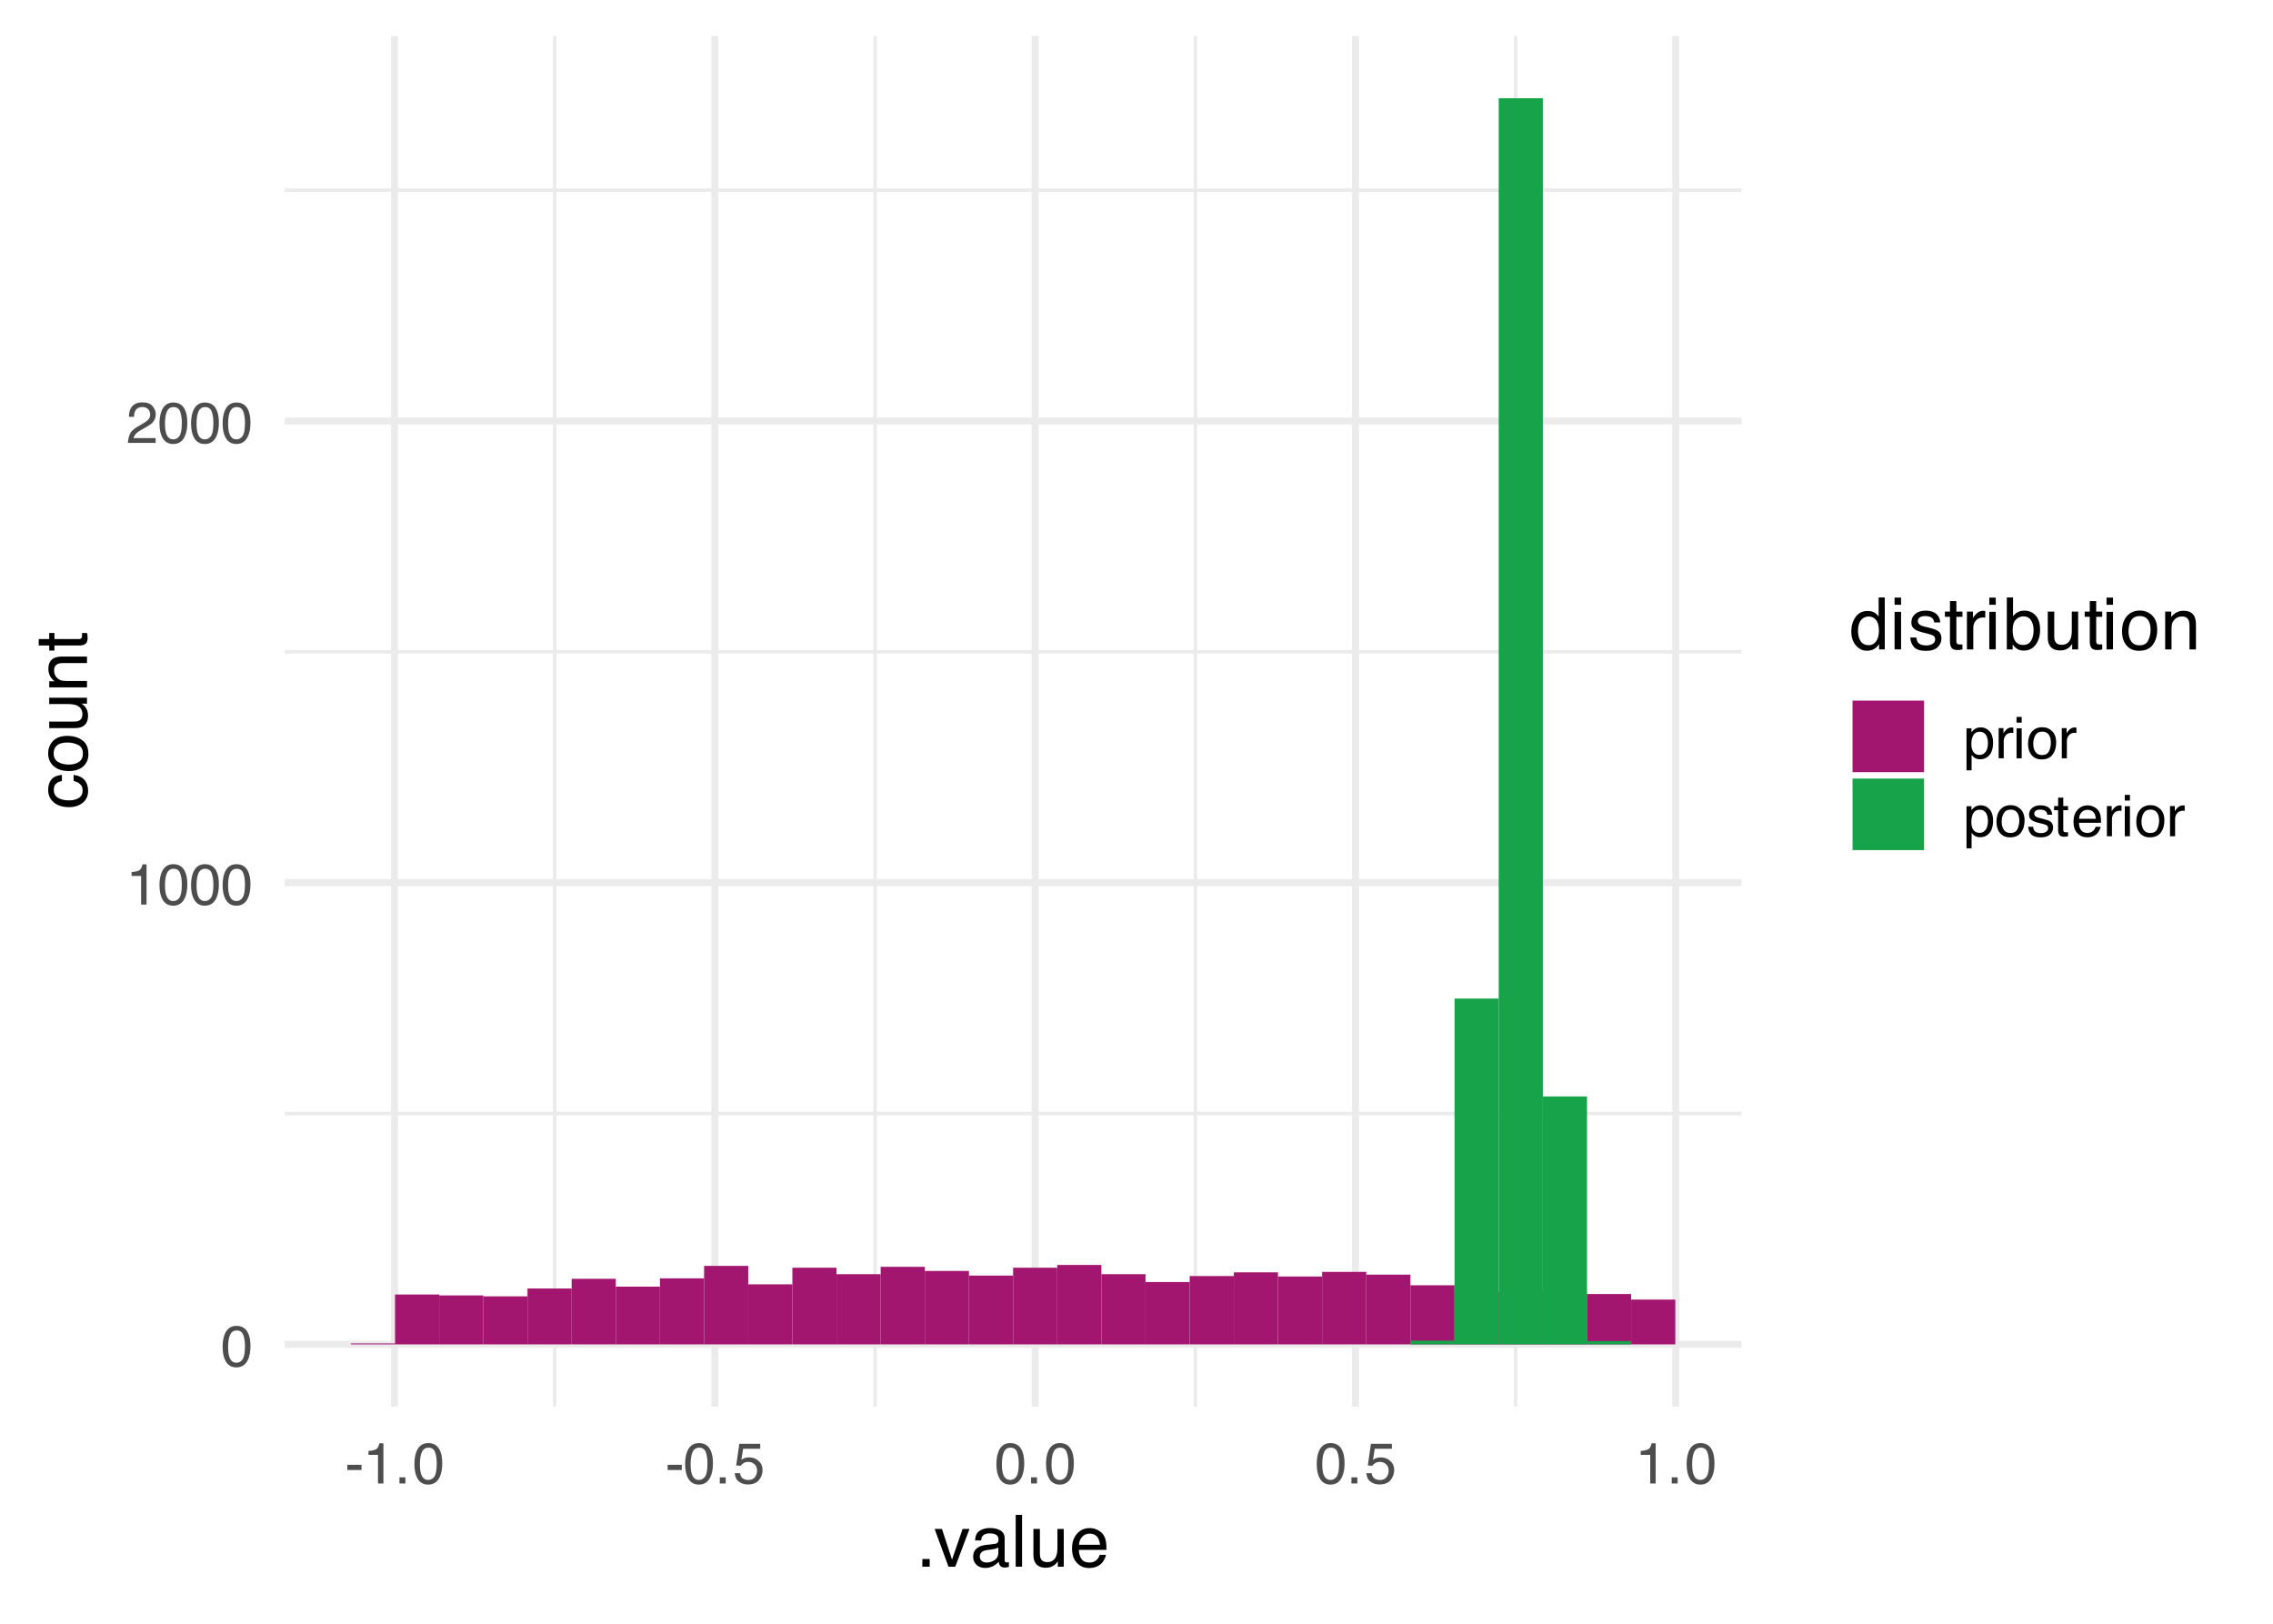 <?xml version="1.0" encoding="UTF-8"?>
<svg xmlns="http://www.w3.org/2000/svg" xmlns:xlink="http://www.w3.org/1999/xlink" width="504" height="360" viewBox="0 0 504 360">
<defs>
<g>
<g id="glyph-0-0">
<path d="M 0.406 0 L 0.406 -9.172 L 7.703 -9.172 L 7.703 0 Z M 6.547 -1.156 L 6.547 -8.031 L 1.562 -8.031 L 1.562 -1.156 Z M 6.547 -1.156 "/>
</g>
<g id="glyph-0-1">
<path d="M 3.469 -8.953 C 4.625 -8.953 5.457 -8.473 5.969 -7.516 C 6.375 -6.773 6.578 -5.766 6.578 -4.484 C 6.578 -3.266 6.395 -2.258 6.031 -1.469 C 5.508 -0.32 4.648 0.25 3.453 0.25 C 2.379 0.25 1.582 -0.219 1.062 -1.156 C 0.625 -1.938 0.406 -2.984 0.406 -4.297 C 0.406 -5.305 0.535 -6.176 0.797 -6.906 C 1.285 -8.27 2.176 -8.953 3.469 -8.953 Z M 3.453 -0.781 C 4.035 -0.781 4.5 -1.035 4.844 -1.547 C 5.188 -2.066 5.359 -3.031 5.359 -4.438 C 5.359 -5.457 5.234 -6.297 4.984 -6.953 C 4.734 -7.609 4.25 -7.938 3.531 -7.938 C 2.863 -7.938 2.379 -7.625 2.078 -7 C 1.773 -6.375 1.625 -5.457 1.625 -4.25 C 1.625 -3.332 1.719 -2.598 1.906 -2.047 C 2.207 -1.203 2.723 -0.781 3.453 -0.781 Z M 3.453 -0.781 "/>
</g>
<g id="glyph-0-2">
<path d="M 1.219 -6.344 L 1.219 -7.203 C 2.031 -7.273 2.598 -7.406 2.922 -7.594 C 3.242 -7.781 3.484 -8.219 3.641 -8.906 L 4.531 -8.906 L 4.531 0 L 3.328 0 L 3.328 -6.344 Z M 1.219 -6.344 "/>
</g>
<g id="glyph-0-3">
<path d="M 0.406 0 C 0.445 -0.77 0.602 -1.441 0.875 -2.016 C 1.156 -2.586 1.695 -3.102 2.5 -3.562 L 3.703 -4.266 C 4.234 -4.578 4.609 -4.844 4.828 -5.062 C 5.172 -5.406 5.344 -5.801 5.344 -6.25 C 5.344 -6.77 5.188 -7.18 4.875 -7.484 C 4.562 -7.797 4.145 -7.953 3.625 -7.953 C 2.852 -7.953 2.32 -7.66 2.031 -7.078 C 1.863 -6.766 1.773 -6.332 1.766 -5.781 L 0.625 -5.781 C 0.633 -6.551 0.773 -7.18 1.047 -7.672 C 1.535 -8.547 2.395 -8.984 3.625 -8.984 C 4.656 -8.984 5.406 -8.703 5.875 -8.141 C 6.344 -7.586 6.578 -6.973 6.578 -6.297 C 6.578 -5.578 6.328 -4.969 5.828 -4.469 C 5.535 -4.164 5.016 -3.805 4.266 -3.391 L 3.406 -2.906 C 3 -2.688 2.676 -2.473 2.438 -2.266 C 2.02 -1.898 1.758 -1.5 1.656 -1.062 L 6.547 -1.062 L 6.547 0 Z M 0.406 0 "/>
</g>
<g id="glyph-0-4">
<path d="M 0.531 -4.141 L 3.672 -4.141 L 3.672 -2.984 L 0.531 -2.984 Z M 0.531 -4.141 "/>
</g>
<g id="glyph-0-5">
<path d="M 1.094 -1.359 L 2.406 -1.359 L 2.406 0 L 1.094 0 Z M 1.094 -1.359 "/>
</g>
<g id="glyph-0-6">
<path d="M 1.578 -2.281 C 1.648 -1.633 1.945 -1.191 2.469 -0.953 C 2.738 -0.828 3.051 -0.766 3.406 -0.766 C 4.07 -0.766 4.562 -0.973 4.875 -1.391 C 5.195 -1.816 5.359 -2.289 5.359 -2.812 C 5.359 -3.438 5.164 -3.922 4.781 -4.266 C 4.406 -4.609 3.953 -4.781 3.422 -4.781 C 3.035 -4.781 2.703 -4.703 2.422 -4.547 C 2.141 -4.398 1.906 -4.191 1.719 -3.922 L 0.734 -3.984 L 1.422 -8.797 L 6.062 -8.797 L 6.062 -7.703 L 2.266 -7.703 L 1.875 -5.219 C 2.082 -5.383 2.281 -5.504 2.469 -5.578 C 2.801 -5.711 3.188 -5.781 3.625 -5.781 C 4.445 -5.781 5.145 -5.516 5.719 -4.984 C 6.289 -4.461 6.578 -3.797 6.578 -2.984 C 6.578 -2.141 6.312 -1.395 5.781 -0.75 C 5.258 -0.102 4.426 0.219 3.281 0.219 C 2.551 0.219 1.906 0.016 1.344 -0.391 C 0.789 -0.797 0.477 -1.426 0.406 -2.281 Z M 1.578 -2.281 "/>
</g>
<g id="glyph-0-7">
<path d="M 3.656 -0.75 C 4.176 -0.75 4.609 -0.969 4.953 -1.406 C 5.305 -1.852 5.484 -2.516 5.484 -3.391 C 5.484 -3.922 5.406 -4.379 5.25 -4.766 C 4.957 -5.504 4.426 -5.875 3.656 -5.875 C 2.875 -5.875 2.336 -5.484 2.047 -4.703 C 1.891 -4.285 1.812 -3.754 1.812 -3.109 C 1.812 -2.598 1.891 -2.16 2.047 -1.797 C 2.336 -1.098 2.875 -0.75 3.656 -0.75 Z M 0.734 -6.656 L 1.828 -6.656 L 1.828 -5.781 C 2.055 -6.082 2.301 -6.316 2.562 -6.484 C 2.945 -6.734 3.395 -6.859 3.906 -6.859 C 4.664 -6.859 5.305 -6.566 5.828 -5.984 C 6.359 -5.398 6.625 -4.57 6.625 -3.5 C 6.625 -2.039 6.242 -1 5.484 -0.375 C 5.004 0.02 4.441 0.219 3.797 0.219 C 3.297 0.219 2.875 0.109 2.531 -0.109 C 2.332 -0.234 2.109 -0.445 1.859 -0.75 L 1.859 2.672 L 0.734 2.672 Z M 0.734 -6.656 "/>
</g>
<g id="glyph-0-8">
<path d="M 0.859 -6.688 L 1.922 -6.688 L 1.922 -5.531 C 2.016 -5.758 2.227 -6.035 2.562 -6.359 C 2.906 -6.68 3.301 -6.844 3.75 -6.844 C 3.77 -6.844 3.805 -6.836 3.859 -6.828 C 3.91 -6.828 3.992 -6.82 4.109 -6.812 L 4.109 -5.625 C 4.047 -5.633 3.984 -5.641 3.922 -5.641 C 3.867 -5.648 3.812 -5.656 3.75 -5.656 C 3.176 -5.656 2.738 -5.473 2.438 -5.109 C 2.133 -4.742 1.984 -4.32 1.984 -3.844 L 1.984 0 L 0.859 0 Z M 0.859 -6.688 "/>
</g>
<g id="glyph-0-9">
<path d="M 0.828 -6.656 L 1.969 -6.656 L 1.969 0 L 0.828 0 Z M 0.828 -9.172 L 1.969 -9.172 L 1.969 -7.906 L 0.828 -7.906 Z M 0.828 -9.172 "/>
</g>
<g id="glyph-0-10">
<path d="M 3.484 -0.719 C 4.223 -0.719 4.734 -1 5.016 -1.562 C 5.297 -2.133 5.438 -2.766 5.438 -3.453 C 5.438 -4.078 5.332 -4.586 5.125 -4.984 C 4.812 -5.598 4.27 -5.906 3.5 -5.906 C 2.812 -5.906 2.312 -5.641 2 -5.109 C 1.688 -4.586 1.531 -3.957 1.531 -3.219 C 1.531 -2.508 1.688 -1.914 2 -1.438 C 2.312 -0.957 2.805 -0.719 3.484 -0.719 Z M 3.531 -6.891 C 4.383 -6.891 5.109 -6.598 5.703 -6.016 C 6.305 -5.441 6.609 -4.598 6.609 -3.484 C 6.609 -2.41 6.344 -1.52 5.812 -0.812 C 5.289 -0.102 4.477 0.25 3.375 0.25 C 2.457 0.25 1.727 -0.062 1.188 -0.688 C 0.645 -1.312 0.375 -2.148 0.375 -3.203 C 0.375 -4.328 0.656 -5.223 1.219 -5.891 C 1.789 -6.555 2.562 -6.891 3.531 -6.891 Z M 3.484 -6.859 Z M 3.484 -6.859 "/>
</g>
<g id="glyph-0-11">
<path d="M 1.5 -2.094 C 1.531 -1.719 1.625 -1.43 1.781 -1.234 C 2.062 -0.867 2.551 -0.688 3.25 -0.688 C 3.664 -0.688 4.031 -0.773 4.344 -0.953 C 4.664 -1.141 4.828 -1.426 4.828 -1.812 C 4.828 -2.094 4.695 -2.312 4.438 -2.469 C 4.281 -2.551 3.961 -2.656 3.484 -2.781 L 2.594 -3 C 2.02 -3.145 1.598 -3.305 1.328 -3.484 C 0.836 -3.785 0.594 -4.207 0.594 -4.75 C 0.594 -5.375 0.82 -5.879 1.281 -6.266 C 1.738 -6.66 2.352 -6.859 3.125 -6.859 C 4.133 -6.859 4.863 -6.566 5.312 -5.984 C 5.582 -5.609 5.719 -5.203 5.719 -4.766 L 4.656 -4.766 C 4.633 -5.023 4.539 -5.258 4.375 -5.469 C 4.125 -5.758 3.676 -5.906 3.031 -5.906 C 2.613 -5.906 2.297 -5.82 2.078 -5.656 C 1.859 -5.5 1.75 -5.285 1.75 -5.016 C 1.75 -4.723 1.891 -4.488 2.172 -4.312 C 2.336 -4.207 2.582 -4.117 2.906 -4.047 L 3.656 -3.859 C 4.469 -3.66 5.008 -3.473 5.281 -3.297 C 5.719 -3.004 5.938 -2.551 5.938 -1.938 C 5.938 -1.344 5.707 -0.828 5.25 -0.391 C 4.801 0.035 4.113 0.25 3.188 0.25 C 2.195 0.25 1.492 0.023 1.078 -0.422 C 0.66 -0.867 0.438 -1.426 0.406 -2.094 Z M 3.156 -6.859 Z M 3.156 -6.859 "/>
</g>
<g id="glyph-0-12">
<path d="M 1.047 -8.562 L 2.188 -8.562 L 2.188 -6.688 L 3.25 -6.688 L 3.25 -5.781 L 2.188 -5.781 L 2.188 -1.406 C 2.188 -1.176 2.266 -1.02 2.422 -0.938 C 2.516 -0.895 2.66 -0.875 2.859 -0.875 C 2.91 -0.875 2.969 -0.875 3.031 -0.875 C 3.094 -0.875 3.164 -0.879 3.25 -0.891 L 3.25 0 C 3.125 0.039 2.988 0.066 2.844 0.078 C 2.707 0.098 2.562 0.109 2.406 0.109 C 1.875 0.109 1.516 -0.023 1.328 -0.297 C 1.141 -0.566 1.047 -0.914 1.047 -1.344 L 1.047 -5.781 L 0.141 -5.781 L 0.141 -6.688 L 1.047 -6.688 Z M 1.047 -8.562 "/>
</g>
<g id="glyph-0-13">
<path d="M 3.609 -6.844 C 4.086 -6.844 4.547 -6.727 4.984 -6.5 C 5.43 -6.281 5.773 -5.992 6.016 -5.641 C 6.234 -5.305 6.379 -4.914 6.453 -4.469 C 6.523 -4.156 6.562 -3.66 6.562 -2.984 L 1.656 -2.984 C 1.676 -2.305 1.836 -1.758 2.141 -1.344 C 2.441 -0.938 2.906 -0.734 3.531 -0.734 C 4.113 -0.734 4.582 -0.926 4.938 -1.312 C 5.133 -1.539 5.273 -1.801 5.359 -2.094 L 6.469 -2.094 C 6.438 -1.852 6.336 -1.582 6.172 -1.281 C 6.016 -0.977 5.832 -0.727 5.625 -0.531 C 5.281 -0.195 4.859 0.023 4.359 0.141 C 4.086 0.203 3.781 0.234 3.438 0.234 C 2.602 0.234 1.895 -0.066 1.312 -0.672 C 0.738 -1.273 0.453 -2.125 0.453 -3.219 C 0.453 -4.289 0.742 -5.16 1.328 -5.828 C 1.91 -6.504 2.672 -6.844 3.609 -6.844 Z M 5.406 -3.875 C 5.363 -4.363 5.258 -4.754 5.094 -5.047 C 4.781 -5.586 4.266 -5.859 3.547 -5.859 C 3.023 -5.859 2.586 -5.672 2.234 -5.297 C 1.891 -4.93 1.707 -4.457 1.688 -3.875 Z M 3.5 -6.859 Z M 3.5 -6.859 "/>
</g>
<g id="glyph-1-0">
<path d="M 0.516 0 L 0.516 -11.484 L 9.625 -11.484 L 9.625 0 Z M 8.188 -1.438 L 8.188 -10.047 L 1.953 -10.047 L 1.953 -1.438 Z M 8.188 -1.438 "/>
</g>
<g id="glyph-1-1">
<path d="M 1.375 -1.703 L 3 -1.703 L 3 0 L 1.375 0 Z M 1.375 -1.703 "/>
</g>
<g id="glyph-1-2">
<path d="M 1.719 -8.375 L 3.953 -1.562 L 6.297 -8.375 L 7.828 -8.375 L 4.672 0 L 3.172 0 L 0.094 -8.375 Z M 1.719 -8.375 "/>
</g>
<g id="glyph-1-3">
<path d="M 2.109 -2.234 C 2.109 -1.828 2.254 -1.504 2.547 -1.266 C 2.848 -1.035 3.203 -0.922 3.609 -0.922 C 4.109 -0.922 4.586 -1.035 5.047 -1.266 C 5.828 -1.641 6.219 -2.258 6.219 -3.125 L 6.219 -4.266 C 6.051 -4.148 5.832 -4.055 5.562 -3.984 C 5.289 -3.91 5.023 -3.859 4.766 -3.828 L 3.906 -3.719 C 3.395 -3.656 3.016 -3.551 2.766 -3.406 C 2.328 -3.156 2.109 -2.766 2.109 -2.234 Z M 5.516 -5.078 C 5.836 -5.117 6.055 -5.254 6.172 -5.484 C 6.234 -5.609 6.266 -5.785 6.266 -6.016 C 6.266 -6.492 6.094 -6.844 5.75 -7.062 C 5.406 -7.281 4.914 -7.391 4.281 -7.391 C 3.551 -7.391 3.031 -7.191 2.719 -6.797 C 2.551 -6.578 2.441 -6.25 2.391 -5.812 L 1.078 -5.812 C 1.098 -6.844 1.43 -7.562 2.078 -7.969 C 2.723 -8.375 3.469 -8.578 4.312 -8.578 C 5.301 -8.578 6.102 -8.391 6.719 -8.016 C 7.32 -7.641 7.625 -7.055 7.625 -6.266 L 7.625 -1.438 C 7.625 -1.289 7.656 -1.172 7.719 -1.078 C 7.781 -0.992 7.906 -0.953 8.094 -0.953 C 8.156 -0.953 8.223 -0.957 8.297 -0.969 C 8.379 -0.977 8.469 -0.988 8.562 -1 L 8.562 0.047 C 8.344 0.109 8.176 0.145 8.062 0.156 C 7.945 0.176 7.789 0.188 7.594 0.188 C 7.102 0.188 6.75 0.008 6.531 -0.344 C 6.414 -0.52 6.336 -0.773 6.297 -1.109 C 6.004 -0.734 5.586 -0.406 5.047 -0.125 C 4.516 0.145 3.926 0.281 3.281 0.281 C 2.508 0.281 1.875 0.047 1.375 -0.422 C 0.883 -0.898 0.641 -1.492 0.641 -2.203 C 0.641 -2.973 0.879 -3.57 1.359 -4 C 1.848 -4.426 2.488 -4.691 3.281 -4.797 Z M 4.359 -8.578 Z M 4.359 -8.578 "/>
</g>
<g id="glyph-1-4">
<path d="M 1.078 -11.484 L 2.484 -11.484 L 2.484 0 L 1.078 0 Z M 1.078 -11.484 "/>
</g>
<g id="glyph-1-5">
<path d="M 2.438 -8.375 L 2.438 -2.812 C 2.438 -2.383 2.504 -2.035 2.641 -1.766 C 2.891 -1.266 3.359 -1.016 4.047 -1.016 C 5.023 -1.016 5.691 -1.453 6.047 -2.328 C 6.234 -2.797 6.328 -3.441 6.328 -4.266 L 6.328 -8.375 L 7.734 -8.375 L 7.734 0 L 6.406 0 L 6.422 -1.234 C 6.242 -0.922 6.02 -0.656 5.75 -0.438 C 5.207 0.008 4.555 0.234 3.797 0.234 C 2.598 0.234 1.785 -0.164 1.359 -0.969 C 1.117 -1.395 1 -1.969 1 -2.688 L 1 -8.375 Z M 4.375 -8.578 Z M 4.375 -8.578 "/>
</g>
<g id="glyph-1-6">
<path d="M 4.516 -8.562 C 5.109 -8.562 5.68 -8.422 6.234 -8.141 C 6.797 -7.859 7.223 -7.5 7.516 -7.062 C 7.797 -6.633 7.984 -6.141 8.078 -5.578 C 8.16 -5.191 8.203 -4.578 8.203 -3.734 L 2.078 -3.734 C 2.098 -2.891 2.297 -2.207 2.672 -1.688 C 3.047 -1.176 3.629 -0.922 4.422 -0.922 C 5.148 -0.922 5.734 -1.164 6.172 -1.656 C 6.422 -1.938 6.598 -2.258 6.703 -2.625 L 8.094 -2.625 C 8.051 -2.32 7.926 -1.977 7.719 -1.594 C 7.52 -1.219 7.289 -0.91 7.031 -0.672 C 6.602 -0.254 6.078 0.023 5.453 0.172 C 5.109 0.254 4.723 0.297 4.297 0.297 C 3.254 0.297 2.367 -0.082 1.641 -0.844 C 0.922 -1.602 0.562 -2.664 0.562 -4.031 C 0.562 -5.375 0.926 -6.461 1.656 -7.297 C 2.383 -8.141 3.336 -8.562 4.516 -8.562 Z M 6.766 -4.859 C 6.703 -5.461 6.566 -5.945 6.359 -6.312 C 5.973 -6.988 5.332 -7.328 4.438 -7.328 C 3.789 -7.328 3.25 -7.094 2.812 -6.625 C 2.375 -6.164 2.141 -5.578 2.109 -4.859 Z M 4.391 -8.578 Z M 4.391 -8.578 "/>
</g>
<g id="glyph-1-7">
<path d="M 1.922 -4.094 C 1.922 -3.195 2.109 -2.445 2.484 -1.844 C 2.867 -1.238 3.484 -0.938 4.328 -0.938 C 4.973 -0.938 5.504 -1.211 5.922 -1.766 C 6.348 -2.328 6.562 -3.133 6.562 -4.188 C 6.562 -5.238 6.344 -6.02 5.906 -6.531 C 5.477 -7.039 4.945 -7.297 4.312 -7.297 C 3.602 -7.297 3.023 -7.023 2.578 -6.484 C 2.141 -5.941 1.922 -5.145 1.922 -4.094 Z M 4.047 -8.516 C 4.68 -8.516 5.219 -8.379 5.656 -8.109 C 5.906 -7.953 6.188 -7.68 6.5 -7.297 L 6.5 -11.516 L 7.859 -11.516 L 7.859 0 L 6.594 0 L 6.594 -1.172 C 6.258 -0.648 5.867 -0.273 5.422 -0.047 C 4.973 0.18 4.461 0.297 3.891 0.297 C 2.953 0.297 2.141 -0.094 1.453 -0.875 C 0.773 -1.664 0.438 -2.711 0.438 -4.016 C 0.438 -5.234 0.75 -6.285 1.375 -7.172 C 2 -8.066 2.891 -8.516 4.047 -8.516 Z M 4.047 -8.516 "/>
</g>
<g id="glyph-1-8">
<path d="M 1.031 -8.328 L 2.469 -8.328 L 2.469 0 L 1.031 0 Z M 1.031 -11.484 L 2.469 -11.484 L 2.469 -9.891 L 1.031 -9.891 Z M 1.031 -11.484 "/>
</g>
<g id="glyph-1-9">
<path d="M 1.875 -2.625 C 1.914 -2.156 2.031 -1.797 2.219 -1.547 C 2.57 -1.098 3.188 -0.875 4.062 -0.875 C 4.582 -0.875 5.039 -0.984 5.438 -1.203 C 5.832 -1.43 6.031 -1.785 6.031 -2.266 C 6.031 -2.617 5.875 -2.891 5.562 -3.078 C 5.352 -3.191 4.953 -3.328 4.359 -3.484 L 3.234 -3.766 C 2.523 -3.941 2 -4.141 1.656 -4.359 C 1.051 -4.734 0.75 -5.258 0.75 -5.938 C 0.75 -6.727 1.035 -7.367 1.609 -7.859 C 2.18 -8.348 2.945 -8.594 3.906 -8.594 C 5.164 -8.594 6.078 -8.223 6.641 -7.484 C 6.984 -7.016 7.148 -6.508 7.141 -5.969 L 5.812 -5.969 C 5.789 -6.281 5.68 -6.566 5.484 -6.828 C 5.16 -7.203 4.598 -7.391 3.797 -7.391 C 3.266 -7.391 2.863 -7.285 2.594 -7.078 C 2.32 -6.879 2.188 -6.613 2.188 -6.281 C 2.188 -5.914 2.363 -5.625 2.719 -5.406 C 2.926 -5.27 3.234 -5.156 3.641 -5.062 L 4.578 -4.828 C 5.586 -4.586 6.266 -4.352 6.609 -4.125 C 7.148 -3.758 7.422 -3.191 7.422 -2.422 C 7.422 -1.68 7.141 -1.035 6.578 -0.484 C 6.016 0.055 5.156 0.328 4 0.328 C 2.75 0.328 1.863 0.047 1.344 -0.516 C 0.832 -1.086 0.555 -1.789 0.516 -2.625 Z M 3.953 -8.578 Z M 3.953 -8.578 "/>
</g>
<g id="glyph-1-10">
<path d="M 1.312 -10.703 L 2.734 -10.703 L 2.734 -8.375 L 4.078 -8.375 L 4.078 -7.219 L 2.734 -7.219 L 2.734 -1.766 C 2.734 -1.473 2.832 -1.273 3.031 -1.172 C 3.145 -1.117 3.328 -1.094 3.578 -1.094 C 3.648 -1.094 3.723 -1.094 3.797 -1.094 C 3.879 -1.094 3.973 -1.098 4.078 -1.109 L 4.078 0 C 3.91 0.051 3.738 0.086 3.562 0.109 C 3.395 0.129 3.207 0.141 3 0.141 C 2.344 0.141 1.895 -0.023 1.656 -0.359 C 1.426 -0.703 1.312 -1.145 1.312 -1.688 L 1.312 -7.219 L 0.188 -7.219 L 0.188 -8.375 L 1.312 -8.375 Z M 1.312 -10.703 "/>
</g>
<g id="glyph-1-11">
<path d="M 1.078 -8.375 L 2.406 -8.375 L 2.406 -6.922 C 2.52 -7.203 2.789 -7.547 3.219 -7.953 C 3.645 -8.359 4.133 -8.562 4.688 -8.562 C 4.719 -8.562 4.766 -8.555 4.828 -8.547 C 4.891 -8.547 4.992 -8.535 5.141 -8.516 L 5.141 -7.031 C 5.055 -7.051 4.977 -7.062 4.906 -7.062 C 4.844 -7.07 4.77 -7.078 4.688 -7.078 C 3.977 -7.078 3.43 -6.848 3.047 -6.391 C 2.672 -5.93 2.484 -5.406 2.484 -4.812 L 2.484 0 L 1.078 0 Z M 1.078 -8.375 "/>
</g>
<g id="glyph-1-12">
<path d="M 0.922 -11.516 L 2.297 -11.516 L 2.297 -7.359 C 2.598 -7.754 2.961 -8.055 3.391 -8.266 C 3.816 -8.484 4.281 -8.594 4.781 -8.594 C 5.82 -8.594 6.664 -8.234 7.312 -7.516 C 7.969 -6.797 8.297 -5.738 8.297 -4.344 C 8.297 -3.02 7.973 -1.922 7.328 -1.047 C 6.691 -0.172 5.805 0.266 4.672 0.266 C 4.035 0.266 3.5 0.109 3.062 -0.203 C 2.801 -0.379 2.52 -0.672 2.219 -1.078 L 2.219 0 L 0.922 0 Z M 4.578 -0.984 C 5.336 -0.984 5.906 -1.285 6.281 -1.891 C 6.664 -2.492 6.859 -3.289 6.859 -4.281 C 6.859 -5.156 6.664 -5.879 6.281 -6.453 C 5.906 -7.035 5.352 -7.328 4.625 -7.328 C 3.977 -7.328 3.414 -7.086 2.938 -6.609 C 2.457 -6.141 2.219 -5.363 2.219 -4.281 C 2.219 -3.488 2.316 -2.848 2.516 -2.359 C 2.879 -1.441 3.566 -0.984 4.578 -0.984 Z M 4.578 -0.984 "/>
</g>
<g id="glyph-1-13">
<path d="M 4.359 -0.906 C 5.285 -0.906 5.922 -1.258 6.266 -1.969 C 6.617 -2.676 6.797 -3.461 6.797 -4.328 C 6.797 -5.109 6.672 -5.742 6.422 -6.234 C 6.023 -7.004 5.344 -7.391 4.375 -7.391 C 3.508 -7.391 2.879 -7.062 2.484 -6.406 C 2.098 -5.75 1.906 -4.957 1.906 -4.031 C 1.906 -3.133 2.098 -2.391 2.484 -1.797 C 2.879 -1.203 3.504 -0.906 4.359 -0.906 Z M 4.406 -8.609 C 5.488 -8.609 6.398 -8.25 7.141 -7.531 C 7.891 -6.812 8.266 -5.754 8.266 -4.359 C 8.266 -3.016 7.938 -1.898 7.281 -1.016 C 6.625 -0.129 5.602 0.312 4.219 0.312 C 3.07 0.312 2.16 -0.078 1.484 -0.859 C 0.805 -1.641 0.469 -2.688 0.469 -4 C 0.469 -5.406 0.82 -6.523 1.531 -7.359 C 2.25 -8.191 3.207 -8.609 4.406 -8.609 Z M 4.359 -8.578 Z M 4.359 -8.578 "/>
</g>
<g id="glyph-1-14">
<path d="M 1.031 -8.375 L 2.375 -8.375 L 2.375 -7.188 C 2.77 -7.676 3.188 -8.023 3.625 -8.234 C 4.07 -8.453 4.566 -8.562 5.109 -8.562 C 6.297 -8.562 7.098 -8.145 7.516 -7.312 C 7.742 -6.863 7.859 -6.219 7.859 -5.375 L 7.859 0 L 6.422 0 L 6.422 -5.281 C 6.422 -5.789 6.348 -6.203 6.203 -6.516 C 5.953 -7.035 5.5 -7.297 4.844 -7.297 C 4.508 -7.297 4.234 -7.258 4.016 -7.188 C 3.629 -7.07 3.289 -6.844 3 -6.5 C 2.77 -6.227 2.617 -5.941 2.547 -5.641 C 2.473 -5.348 2.438 -4.93 2.438 -4.391 L 2.438 0 L 1.031 0 Z M 4.344 -8.578 Z M 4.344 -8.578 "/>
</g>
<g id="glyph-2-0">
<path d="M 0 -0.516 L -11.484 -0.516 L -11.484 -9.625 L 0 -9.625 Z M -1.438 -8.188 L -10.047 -8.188 L -10.047 -1.953 L -1.438 -1.953 Z M -1.438 -8.188 "/>
</g>
<g id="glyph-2-1">
<path d="M -8.609 -4.266 C -8.609 -5.203 -8.379 -5.969 -7.922 -6.562 C -7.461 -7.156 -6.676 -7.508 -5.562 -7.625 L -5.562 -6.266 C -6.07 -6.18 -6.5 -5.988 -6.844 -5.688 C -7.188 -5.395 -7.359 -4.922 -7.359 -4.266 C -7.359 -3.367 -6.922 -2.727 -6.047 -2.344 C -5.473 -2.094 -4.77 -1.969 -3.938 -1.969 C -3.102 -1.969 -2.398 -2.145 -1.828 -2.5 C -1.254 -2.852 -0.969 -3.41 -0.969 -4.172 C -0.969 -4.754 -1.145 -5.211 -1.5 -5.547 C -1.852 -5.891 -2.344 -6.129 -2.969 -6.266 L -2.969 -7.625 C -1.852 -7.469 -1.035 -7.078 -0.516 -6.453 C -0.004 -5.828 0.25 -5.031 0.25 -4.062 C 0.25 -2.969 -0.148 -2.094 -0.953 -1.438 C -1.754 -0.789 -2.754 -0.469 -3.953 -0.469 C -5.422 -0.469 -6.562 -0.82 -7.375 -1.531 C -8.195 -2.25 -8.609 -3.16 -8.609 -4.266 Z M -8.578 -4.047 Z M -8.578 -4.047 "/>
</g>
<g id="glyph-2-2">
<path d="M -0.906 -4.359 C -0.906 -5.285 -1.258 -5.922 -1.969 -6.266 C -2.676 -6.617 -3.461 -6.797 -4.328 -6.797 C -5.109 -6.797 -5.742 -6.672 -6.234 -6.422 C -7.004 -6.023 -7.391 -5.344 -7.391 -4.375 C -7.391 -3.508 -7.062 -2.879 -6.406 -2.484 C -5.75 -2.098 -4.957 -1.906 -4.031 -1.906 C -3.133 -1.906 -2.391 -2.098 -1.797 -2.484 C -1.203 -2.879 -0.906 -3.504 -0.906 -4.359 Z M -8.609 -4.406 C -8.609 -5.488 -8.25 -6.398 -7.531 -7.141 C -6.812 -7.891 -5.754 -8.266 -4.359 -8.266 C -3.016 -8.266 -1.898 -7.938 -1.016 -7.281 C -0.129 -6.625 0.312 -5.602 0.312 -4.219 C 0.312 -3.07 -0.078 -2.16 -0.859 -1.484 C -1.641 -0.805 -2.688 -0.469 -4 -0.469 C -5.406 -0.469 -6.523 -0.82 -7.359 -1.531 C -8.191 -2.25 -8.609 -3.207 -8.609 -4.406 Z M -8.578 -4.359 Z M -8.578 -4.359 "/>
</g>
<g id="glyph-2-3">
<path d="M -8.375 -2.438 L -2.812 -2.438 C -2.383 -2.438 -2.035 -2.504 -1.766 -2.641 C -1.266 -2.891 -1.016 -3.359 -1.016 -4.047 C -1.016 -5.023 -1.453 -5.691 -2.328 -6.047 C -2.797 -6.234 -3.441 -6.328 -4.266 -6.328 L -8.375 -6.328 L -8.375 -7.734 L 0 -7.734 L 0 -6.406 L -1.234 -6.422 C -0.922 -6.242 -0.656 -6.02 -0.438 -5.75 C 0.008 -5.207 0.234 -4.555 0.234 -3.797 C 0.234 -2.598 -0.164 -1.785 -0.969 -1.359 C -1.395 -1.117 -1.969 -1 -2.688 -1 L -8.375 -1 Z M -8.578 -4.375 Z M -8.578 -4.375 "/>
</g>
<g id="glyph-2-4">
<path d="M -8.375 -1.031 L -8.375 -2.375 L -7.188 -2.375 C -7.676 -2.77 -8.023 -3.188 -8.234 -3.625 C -8.453 -4.07 -8.562 -4.566 -8.562 -5.109 C -8.562 -6.297 -8.145 -7.098 -7.312 -7.516 C -6.863 -7.742 -6.219 -7.859 -5.375 -7.859 L 0 -7.859 L 0 -6.422 L -5.281 -6.422 C -5.789 -6.422 -6.203 -6.348 -6.516 -6.203 C -7.035 -5.953 -7.297 -5.5 -7.297 -4.844 C -7.297 -4.508 -7.258 -4.234 -7.188 -4.016 C -7.07 -3.629 -6.844 -3.289 -6.5 -3 C -6.227 -2.77 -5.941 -2.617 -5.641 -2.547 C -5.348 -2.473 -4.93 -2.438 -4.391 -2.438 L 0 -2.438 L 0 -1.031 Z M -8.578 -4.344 Z M -8.578 -4.344 "/>
</g>
<g id="glyph-2-5">
<path d="M -10.703 -1.312 L -10.703 -2.734 L -8.375 -2.734 L -8.375 -4.078 L -7.219 -4.078 L -7.219 -2.734 L -1.766 -2.734 C -1.473 -2.734 -1.273 -2.832 -1.172 -3.031 C -1.117 -3.145 -1.094 -3.328 -1.094 -3.578 C -1.094 -3.648 -1.094 -3.723 -1.094 -3.797 C -1.094 -3.879 -1.098 -3.973 -1.109 -4.078 L 0 -4.078 C 0.051 -3.91 0.086 -3.738 0.109 -3.562 C 0.129 -3.395 0.141 -3.207 0.141 -3 C 0.141 -2.344 -0.023 -1.895 -0.359 -1.656 C -0.703 -1.426 -1.145 -1.312 -1.688 -1.312 L -7.219 -1.312 L -7.219 -0.188 L -8.375 -0.188 L -8.375 -1.312 Z M -10.703 -1.312 "/>
</g>
</g>
<clipPath id="clip-0">
<path clip-rule="nonzero" d="M 63.129 246 L 386.148 246 L 386.148 248 L 63.129 248 Z M 63.129 246 "/>
</clipPath>
<clipPath id="clip-1">
<path clip-rule="nonzero" d="M 63.129 144 L 386.148 144 L 386.148 145 L 63.129 145 Z M 63.129 144 "/>
</clipPath>
<clipPath id="clip-2">
<path clip-rule="nonzero" d="M 63.129 41 L 386.148 41 L 386.148 43 L 63.129 43 Z M 63.129 41 "/>
</clipPath>
<clipPath id="clip-3">
<path clip-rule="nonzero" d="M 122 7.969 L 124 7.969 L 124 311.871 L 122 311.871 Z M 122 7.969 "/>
</clipPath>
<clipPath id="clip-4">
<path clip-rule="nonzero" d="M 193 7.969 L 195 7.969 L 195 311.871 L 193 311.871 Z M 193 7.969 "/>
</clipPath>
<clipPath id="clip-5">
<path clip-rule="nonzero" d="M 264 7.969 L 266 7.969 L 266 311.871 L 264 311.871 Z M 264 7.969 "/>
</clipPath>
<clipPath id="clip-6">
<path clip-rule="nonzero" d="M 335 7.969 L 337 7.969 L 337 311.871 L 335 311.871 Z M 335 7.969 "/>
</clipPath>
<clipPath id="clip-7">
<path clip-rule="nonzero" d="M 63.129 297 L 386.148 297 L 386.148 299 L 63.129 299 Z M 63.129 297 "/>
</clipPath>
<clipPath id="clip-8">
<path clip-rule="nonzero" d="M 63.129 194 L 386.148 194 L 386.148 197 L 63.129 197 Z M 63.129 194 "/>
</clipPath>
<clipPath id="clip-9">
<path clip-rule="nonzero" d="M 63.129 92 L 386.148 92 L 386.148 95 L 63.129 95 Z M 63.129 92 "/>
</clipPath>
<clipPath id="clip-10">
<path clip-rule="nonzero" d="M 86 7.969 L 89 7.969 L 89 311.871 L 86 311.871 Z M 86 7.969 "/>
</clipPath>
<clipPath id="clip-11">
<path clip-rule="nonzero" d="M 157 7.969 L 160 7.969 L 160 311.871 L 157 311.871 Z M 157 7.969 "/>
</clipPath>
<clipPath id="clip-12">
<path clip-rule="nonzero" d="M 228 7.969 L 231 7.969 L 231 311.871 L 228 311.871 Z M 228 7.969 "/>
</clipPath>
<clipPath id="clip-13">
<path clip-rule="nonzero" d="M 299 7.969 L 302 7.969 L 302 311.871 L 299 311.871 Z M 299 7.969 "/>
</clipPath>
<clipPath id="clip-14">
<path clip-rule="nonzero" d="M 370 7.969 L 373 7.969 L 373 311.871 L 370 311.871 Z M 370 7.969 "/>
</clipPath>
</defs>
<rect x="-50.4" y="-36" width="604.8" height="432" fill="rgb(100%, 100%, 100%)" fill-opacity="1"/>
<g clip-path="url(#clip-0)">
<path fill="none" stroke-width="0.776" stroke-linecap="butt" stroke-linejoin="round" stroke="rgb(92.157%, 92.157%, 92.157%)" stroke-opacity="1" stroke-miterlimit="10" d="M 63.129 246.879 L 386.148 246.879 "/>
</g>
<g clip-path="url(#clip-1)">
<path fill="none" stroke-width="0.776" stroke-linecap="butt" stroke-linejoin="round" stroke="rgb(92.157%, 92.157%, 92.157%)" stroke-opacity="1" stroke-miterlimit="10" d="M 63.129 144.516 L 386.148 144.516 "/>
</g>
<g clip-path="url(#clip-2)">
<path fill="none" stroke-width="0.776" stroke-linecap="butt" stroke-linejoin="round" stroke="rgb(92.157%, 92.157%, 92.157%)" stroke-opacity="1" stroke-miterlimit="10" d="M 63.129 42.152 L 386.148 42.152 "/>
</g>
<g clip-path="url(#clip-3)">
<path fill="none" stroke-width="0.776" stroke-linecap="butt" stroke-linejoin="round" stroke="rgb(92.157%, 92.157%, 92.157%)" stroke-opacity="1" stroke-miterlimit="10" d="M 122.996 311.871 L 122.996 7.969 "/>
</g>
<g clip-path="url(#clip-4)">
<path fill="none" stroke-width="0.776" stroke-linecap="butt" stroke-linejoin="round" stroke="rgb(92.157%, 92.157%, 92.157%)" stroke-opacity="1" stroke-miterlimit="10" d="M 194.02 311.871 L 194.02 7.969 "/>
</g>
<g clip-path="url(#clip-5)">
<path fill="none" stroke-width="0.776" stroke-linecap="butt" stroke-linejoin="round" stroke="rgb(92.157%, 92.157%, 92.157%)" stroke-opacity="1" stroke-miterlimit="10" d="M 265.047 311.871 L 265.047 7.969 "/>
</g>
<g clip-path="url(#clip-6)">
<path fill="none" stroke-width="0.776" stroke-linecap="butt" stroke-linejoin="round" stroke="rgb(92.157%, 92.157%, 92.157%)" stroke-opacity="1" stroke-miterlimit="10" d="M 336.07 311.871 L 336.07 7.969 "/>
</g>
<g clip-path="url(#clip-7)">
<path fill="none" stroke-width="1.552" stroke-linecap="butt" stroke-linejoin="round" stroke="rgb(92.157%, 92.157%, 92.157%)" stroke-opacity="1" stroke-miterlimit="10" d="M 63.129 298.059 L 386.148 298.059 "/>
</g>
<g clip-path="url(#clip-8)">
<path fill="none" stroke-width="1.552" stroke-linecap="butt" stroke-linejoin="round" stroke="rgb(92.157%, 92.157%, 92.157%)" stroke-opacity="1" stroke-miterlimit="10" d="M 63.129 195.695 L 386.148 195.695 "/>
</g>
<g clip-path="url(#clip-9)">
<path fill="none" stroke-width="1.552" stroke-linecap="butt" stroke-linejoin="round" stroke="rgb(92.157%, 92.157%, 92.157%)" stroke-opacity="1" stroke-miterlimit="10" d="M 63.129 93.336 L 386.148 93.336 "/>
</g>
<g clip-path="url(#clip-10)">
<path fill="none" stroke-width="1.552" stroke-linecap="butt" stroke-linejoin="round" stroke="rgb(92.157%, 92.157%, 92.157%)" stroke-opacity="1" stroke-miterlimit="10" d="M 87.484 311.871 L 87.484 7.969 "/>
</g>
<g clip-path="url(#clip-11)">
<path fill="none" stroke-width="1.552" stroke-linecap="butt" stroke-linejoin="round" stroke="rgb(92.157%, 92.157%, 92.157%)" stroke-opacity="1" stroke-miterlimit="10" d="M 158.508 311.871 L 158.508 7.969 "/>
</g>
<g clip-path="url(#clip-12)">
<path fill="none" stroke-width="1.552" stroke-linecap="butt" stroke-linejoin="round" stroke="rgb(92.157%, 92.157%, 92.157%)" stroke-opacity="1" stroke-miterlimit="10" d="M 229.531 311.871 L 229.531 7.969 "/>
</g>
<g clip-path="url(#clip-13)">
<path fill="none" stroke-width="1.552" stroke-linecap="butt" stroke-linejoin="round" stroke="rgb(92.157%, 92.157%, 92.157%)" stroke-opacity="1" stroke-miterlimit="10" d="M 300.559 311.871 L 300.559 7.969 "/>
</g>
<g clip-path="url(#clip-14)">
<path fill="none" stroke-width="1.552" stroke-linecap="butt" stroke-linejoin="round" stroke="rgb(92.157%, 92.157%, 92.157%)" stroke-opacity="1" stroke-miterlimit="10" d="M 371.582 311.871 L 371.582 7.969 "/>
</g>
<path fill-rule="nonzero" fill="rgb(63.922%, 8.627%, 43.529%)" fill-opacity="1" d="M 77.812 298.059 L 87.602 298.059 L 87.602 297.855 L 77.812 297.855 Z M 77.812 298.059 "/>
<path fill-rule="nonzero" fill="rgb(63.922%, 8.627%, 43.529%)" fill-opacity="1" d="M 87.598 298.059 L 97.387 298.059 L 97.387 287.004 L 87.598 287.004 Z M 87.598 298.059 "/>
<path fill-rule="nonzero" fill="rgb(63.922%, 8.627%, 43.529%)" fill-opacity="1" d="M 97.387 298.059 L 107.176 298.059 L 107.176 287.207 L 97.387 287.207 Z M 97.387 298.059 "/>
<path fill-rule="nonzero" fill="rgb(63.922%, 8.627%, 43.529%)" fill-opacity="1" d="M 107.176 298.059 L 116.965 298.059 L 116.965 287.414 L 107.176 287.414 Z M 107.176 298.059 "/>
<path fill-rule="nonzero" fill="rgb(63.922%, 8.627%, 43.529%)" fill-opacity="1" d="M 116.965 298.059 L 126.754 298.059 L 126.754 285.672 L 116.965 285.672 Z M 116.965 298.059 "/>
<path fill-rule="nonzero" fill="rgb(63.922%, 8.627%, 43.529%)" fill-opacity="1" d="M 126.754 298.059 L 136.543 298.059 L 136.543 283.523 L 126.754 283.523 Z M 126.754 298.059 "/>
<path fill-rule="nonzero" fill="rgb(63.922%, 8.627%, 43.529%)" fill-opacity="1" d="M 136.543 298.059 L 146.332 298.059 L 146.332 285.262 L 136.543 285.262 Z M 136.543 298.059 "/>
<path fill-rule="nonzero" fill="rgb(63.922%, 8.627%, 43.529%)" fill-opacity="1" d="M 146.332 298.059 L 156.121 298.059 L 156.121 283.422 L 146.332 283.422 Z M 146.332 298.059 "/>
<path fill-rule="nonzero" fill="rgb(63.922%, 8.627%, 43.529%)" fill-opacity="1" d="M 156.121 298.059 L 165.91 298.059 L 165.91 280.656 L 156.121 280.656 Z M 156.121 298.059 "/>
<path fill-rule="nonzero" fill="rgb(63.922%, 8.627%, 43.529%)" fill-opacity="1" d="M 165.906 298.059 L 175.695 298.059 L 175.695 284.75 L 165.906 284.75 Z M 165.906 298.059 "/>
<path fill-rule="nonzero" fill="rgb(63.922%, 8.627%, 43.529%)" fill-opacity="1" d="M 175.695 298.059 L 185.484 298.059 L 185.484 281.066 L 175.695 281.066 Z M 175.695 298.059 "/>
<path fill-rule="nonzero" fill="rgb(63.922%, 8.627%, 43.529%)" fill-opacity="1" d="M 185.484 298.059 L 195.273 298.059 L 195.273 282.5 L 185.484 282.5 Z M 185.484 298.059 "/>
<path fill-rule="nonzero" fill="rgb(63.922%, 8.627%, 43.529%)" fill-opacity="1" d="M 195.273 298.059 L 205.062 298.059 L 205.062 280.863 L 195.273 280.863 Z M 195.273 298.059 "/>
<path fill-rule="nonzero" fill="rgb(63.922%, 8.627%, 43.529%)" fill-opacity="1" d="M 205.062 298.059 L 214.852 298.059 L 214.852 281.781 L 205.062 281.781 Z M 205.062 298.059 "/>
<path fill-rule="nonzero" fill="rgb(63.922%, 8.627%, 43.529%)" fill-opacity="1" d="M 214.852 298.059 L 224.641 298.059 L 224.641 282.809 L 214.852 282.809 Z M 214.852 298.059 "/>
<path fill-rule="nonzero" fill="rgb(63.922%, 8.627%, 43.529%)" fill-opacity="1" d="M 224.641 298.059 L 234.43 298.059 L 234.43 281.066 L 224.641 281.066 Z M 224.641 298.059 "/>
<path fill-rule="nonzero" fill="rgb(63.922%, 8.627%, 43.529%)" fill-opacity="1" d="M 234.426 298.059 L 244.215 298.059 L 244.215 280.453 L 234.426 280.453 Z M 234.426 298.059 "/>
<path fill-rule="nonzero" fill="rgb(63.922%, 8.627%, 43.529%)" fill-opacity="1" d="M 244.215 298.059 L 254.004 298.059 L 254.004 282.5 L 244.215 282.5 Z M 244.215 298.059 "/>
<path fill-rule="nonzero" fill="rgb(63.922%, 8.627%, 43.529%)" fill-opacity="1" d="M 254.004 298.059 L 263.793 298.059 L 263.793 284.238 L 254.004 284.238 Z M 254.004 298.059 "/>
<path fill-rule="nonzero" fill="rgb(63.922%, 8.627%, 43.529%)" fill-opacity="1" d="M 263.793 298.059 L 273.582 298.059 L 273.582 282.91 L 263.793 282.91 Z M 263.793 298.059 "/>
<path fill-rule="nonzero" fill="rgb(63.922%, 8.627%, 43.529%)" fill-opacity="1" d="M 273.582 298.059 L 283.371 298.059 L 283.371 282.09 L 273.582 282.09 Z M 273.582 298.059 "/>
<path fill-rule="nonzero" fill="rgb(63.922%, 8.627%, 43.529%)" fill-opacity="1" d="M 283.371 298.059 L 293.16 298.059 L 293.16 283.012 L 283.371 283.012 Z M 283.371 298.059 "/>
<path fill-rule="nonzero" fill="rgb(63.922%, 8.627%, 43.529%)" fill-opacity="1" d="M 293.16 298.059 L 302.949 298.059 L 302.949 281.988 L 293.16 281.988 Z M 293.16 298.059 "/>
<path fill-rule="nonzero" fill="rgb(63.922%, 8.627%, 43.529%)" fill-opacity="1" d="M 302.945 298.059 L 312.734 298.059 L 312.734 282.602 L 302.945 282.602 Z M 302.945 298.059 "/>
<path fill-rule="nonzero" fill="rgb(63.922%, 8.627%, 43.529%)" fill-opacity="1" d="M 312.734 298.059 L 322.523 298.059 L 322.523 284.957 L 312.734 284.957 Z M 312.734 298.059 "/>
<path fill-rule="nonzero" fill="rgb(63.922%, 8.627%, 43.529%)" fill-opacity="1" d="M 322.523 298.059 L 332.312 298.059 L 332.312 286.492 L 322.523 286.492 Z M 322.523 298.059 "/>
<path fill-rule="nonzero" fill="rgb(63.922%, 8.627%, 43.529%)" fill-opacity="1" d="M 332.312 298.059 L 342.102 298.059 L 342.102 286.391 L 332.312 286.391 Z M 332.312 298.059 "/>
<path fill-rule="nonzero" fill="rgb(63.922%, 8.627%, 43.529%)" fill-opacity="1" d="M 342.102 298.059 L 351.891 298.059 L 351.891 286.797 L 342.102 286.797 Z M 342.102 298.059 "/>
<path fill-rule="nonzero" fill="rgb(63.922%, 8.627%, 43.529%)" fill-opacity="1" d="M 351.891 298.059 L 361.68 298.059 L 361.68 286.902 L 351.891 286.902 Z M 351.891 298.059 "/>
<path fill-rule="nonzero" fill="rgb(63.922%, 8.627%, 43.529%)" fill-opacity="1" d="M 361.68 298.059 L 371.469 298.059 L 371.469 288.129 L 361.68 288.129 Z M 361.68 298.059 "/>
<path fill-rule="nonzero" fill="rgb(8.627%, 63.922%, 29.02%)" fill-opacity="1" d="M 312.734 298.059 L 322.523 298.059 L 322.523 297.238 L 312.734 297.238 Z M 312.734 298.059 "/>
<path fill-rule="nonzero" fill="rgb(8.627%, 63.922%, 29.02%)" fill-opacity="1" d="M 322.523 298.059 L 332.312 298.059 L 332.312 221.391 L 322.523 221.391 Z M 322.523 298.059 "/>
<path fill-rule="nonzero" fill="rgb(8.627%, 63.922%, 29.02%)" fill-opacity="1" d="M 332.312 298.059 L 342.102 298.059 L 342.102 21.785 L 332.312 21.785 Z M 332.312 298.059 "/>
<path fill-rule="nonzero" fill="rgb(8.627%, 63.922%, 29.02%)" fill-opacity="1" d="M 342.102 298.059 L 351.891 298.059 L 351.891 243.09 L 342.102 243.09 Z M 342.102 298.059 "/>
<path fill-rule="nonzero" fill="rgb(8.627%, 63.922%, 29.02%)" fill-opacity="1" d="M 351.891 298.059 L 361.68 298.059 L 361.68 297.344 L 351.891 297.344 Z M 351.891 298.059 "/>
<g fill="rgb(30.196%, 30.196%, 30.196%)" fill-opacity="1">
<use xlink:href="#glyph-0-1" x="48.957" y="302.915"/>
</g>
<g fill="rgb(30.196%, 30.196%, 30.196%)" fill-opacity="1">
<use xlink:href="#glyph-0-2" x="27.957" y="200.552"/>
<use xlink:href="#glyph-0-1" x="34.957" y="200.552"/>
<use xlink:href="#glyph-0-1" x="41.957" y="200.552"/>
<use xlink:href="#glyph-0-1" x="48.957" y="200.552"/>
</g>
<g fill="rgb(30.196%, 30.196%, 30.196%)" fill-opacity="1">
<use xlink:href="#glyph-0-3" x="27.957" y="98.192"/>
<use xlink:href="#glyph-0-1" x="34.957" y="98.192"/>
<use xlink:href="#glyph-0-1" x="41.957" y="98.192"/>
<use xlink:href="#glyph-0-1" x="48.957" y="98.192"/>
</g>
<g fill="rgb(30.196%, 30.196%, 30.196%)" fill-opacity="1">
<use xlink:href="#glyph-0-4" x="76.484" y="328.899"/>
<use xlink:href="#glyph-0-2" x="80.484" y="328.899"/>
<use xlink:href="#glyph-0-5" x="87.484" y="328.899"/>
<use xlink:href="#glyph-0-1" x="91.484" y="328.899"/>
</g>
<g fill="rgb(30.196%, 30.196%, 30.196%)" fill-opacity="1">
<use xlink:href="#glyph-0-4" x="147.508" y="328.899"/>
<use xlink:href="#glyph-0-1" x="151.508" y="328.899"/>
<use xlink:href="#glyph-0-5" x="158.508" y="328.899"/>
<use xlink:href="#glyph-0-6" x="162.508" y="328.899"/>
</g>
<g fill="rgb(30.196%, 30.196%, 30.196%)" fill-opacity="1">
<use xlink:href="#glyph-0-1" x="220.531" y="328.899"/>
<use xlink:href="#glyph-0-5" x="227.531" y="328.899"/>
<use xlink:href="#glyph-0-1" x="231.531" y="328.899"/>
</g>
<g fill="rgb(30.196%, 30.196%, 30.196%)" fill-opacity="1">
<use xlink:href="#glyph-0-1" x="291.559" y="328.899"/>
<use xlink:href="#glyph-0-5" x="298.559" y="328.899"/>
<use xlink:href="#glyph-0-6" x="302.559" y="328.899"/>
</g>
<g fill="rgb(30.196%, 30.196%, 30.196%)" fill-opacity="1">
<use xlink:href="#glyph-0-2" x="362.582" y="328.899"/>
<use xlink:href="#glyph-0-5" x="369.582" y="328.899"/>
<use xlink:href="#glyph-0-1" x="373.582" y="328.899"/>
</g>
<g fill="rgb(0%, 0%, 0%)" fill-opacity="1">
<use xlink:href="#glyph-1-1" x="203.141" y="347.352"/>
<use xlink:href="#glyph-1-2" x="207.141" y="347.352"/>
<use xlink:href="#glyph-1-3" x="215.141" y="347.352"/>
<use xlink:href="#glyph-1-4" x="224.141" y="347.352"/>
<use xlink:href="#glyph-1-5" x="228.141" y="347.352"/>
<use xlink:href="#glyph-1-6" x="237.141" y="347.352"/>
</g>
<g fill="rgb(0%, 0%, 0%)" fill-opacity="1">
<use xlink:href="#glyph-2-1" x="19.289" y="179.422"/>
<use xlink:href="#glyph-2-2" x="19.289" y="171.422"/>
<use xlink:href="#glyph-2-3" x="19.289" y="162.422"/>
<use xlink:href="#glyph-2-4" x="19.289" y="153.422"/>
<use xlink:href="#glyph-2-5" x="19.289" y="144.422"/>
</g>
<g fill="rgb(0%, 0%, 0%)" fill-opacity="1">
<use xlink:href="#glyph-1-7" x="410.059" y="143.977"/>
<use xlink:href="#glyph-1-8" x="419.059" y="143.977"/>
<use xlink:href="#glyph-1-9" x="423.059" y="143.977"/>
<use xlink:href="#glyph-1-10" x="431.059" y="143.977"/>
<use xlink:href="#glyph-1-11" x="435.059" y="143.977"/>
<use xlink:href="#glyph-1-8" x="440.059" y="143.977"/>
<use xlink:href="#glyph-1-12" x="444.059" y="143.977"/>
<use xlink:href="#glyph-1-5" x="453.059" y="143.977"/>
<use xlink:href="#glyph-1-10" x="462.059" y="143.977"/>
<use xlink:href="#glyph-1-8" x="466.059" y="143.977"/>
<use xlink:href="#glyph-1-13" x="470.059" y="143.977"/>
<use xlink:href="#glyph-1-14" x="479.059" y="143.977"/>
</g>
<path fill-rule="nonzero" fill="rgb(63.922%, 8.627%, 43.529%)" fill-opacity="1" d="M 410.77 171.199 L 426.633 171.199 L 426.633 155.336 L 410.77 155.336 Z M 410.77 171.199 "/>
<path fill-rule="nonzero" fill="rgb(8.627%, 63.922%, 29.02%)" fill-opacity="1" d="M 410.77 188.477 L 426.633 188.477 L 426.633 172.613 L 410.77 172.613 Z M 410.77 188.477 "/>
<g fill="rgb(0%, 0%, 0%)" fill-opacity="1">
<use xlink:href="#glyph-0-7" x="435.309" y="168.122"/>
<use xlink:href="#glyph-0-8" x="442.309" y="168.122"/>
<use xlink:href="#glyph-0-9" x="446.309" y="168.122"/>
<use xlink:href="#glyph-0-10" x="449.309" y="168.122"/>
<use xlink:href="#glyph-0-8" x="456.309" y="168.122"/>
</g>
<g fill="rgb(0%, 0%, 0%)" fill-opacity="1">
<use xlink:href="#glyph-0-7" x="435.309" y="185.403"/>
<use xlink:href="#glyph-0-10" x="442.309" y="185.403"/>
<use xlink:href="#glyph-0-11" x="449.309" y="185.403"/>
<use xlink:href="#glyph-0-12" x="455.309" y="185.403"/>
<use xlink:href="#glyph-0-13" x="459.309" y="185.403"/>
<use xlink:href="#glyph-0-8" x="466.309" y="185.403"/>
<use xlink:href="#glyph-0-9" x="470.309" y="185.403"/>
<use xlink:href="#glyph-0-10" x="473.309" y="185.403"/>
<use xlink:href="#glyph-0-8" x="480.309" y="185.403"/>
</g>
</svg>
